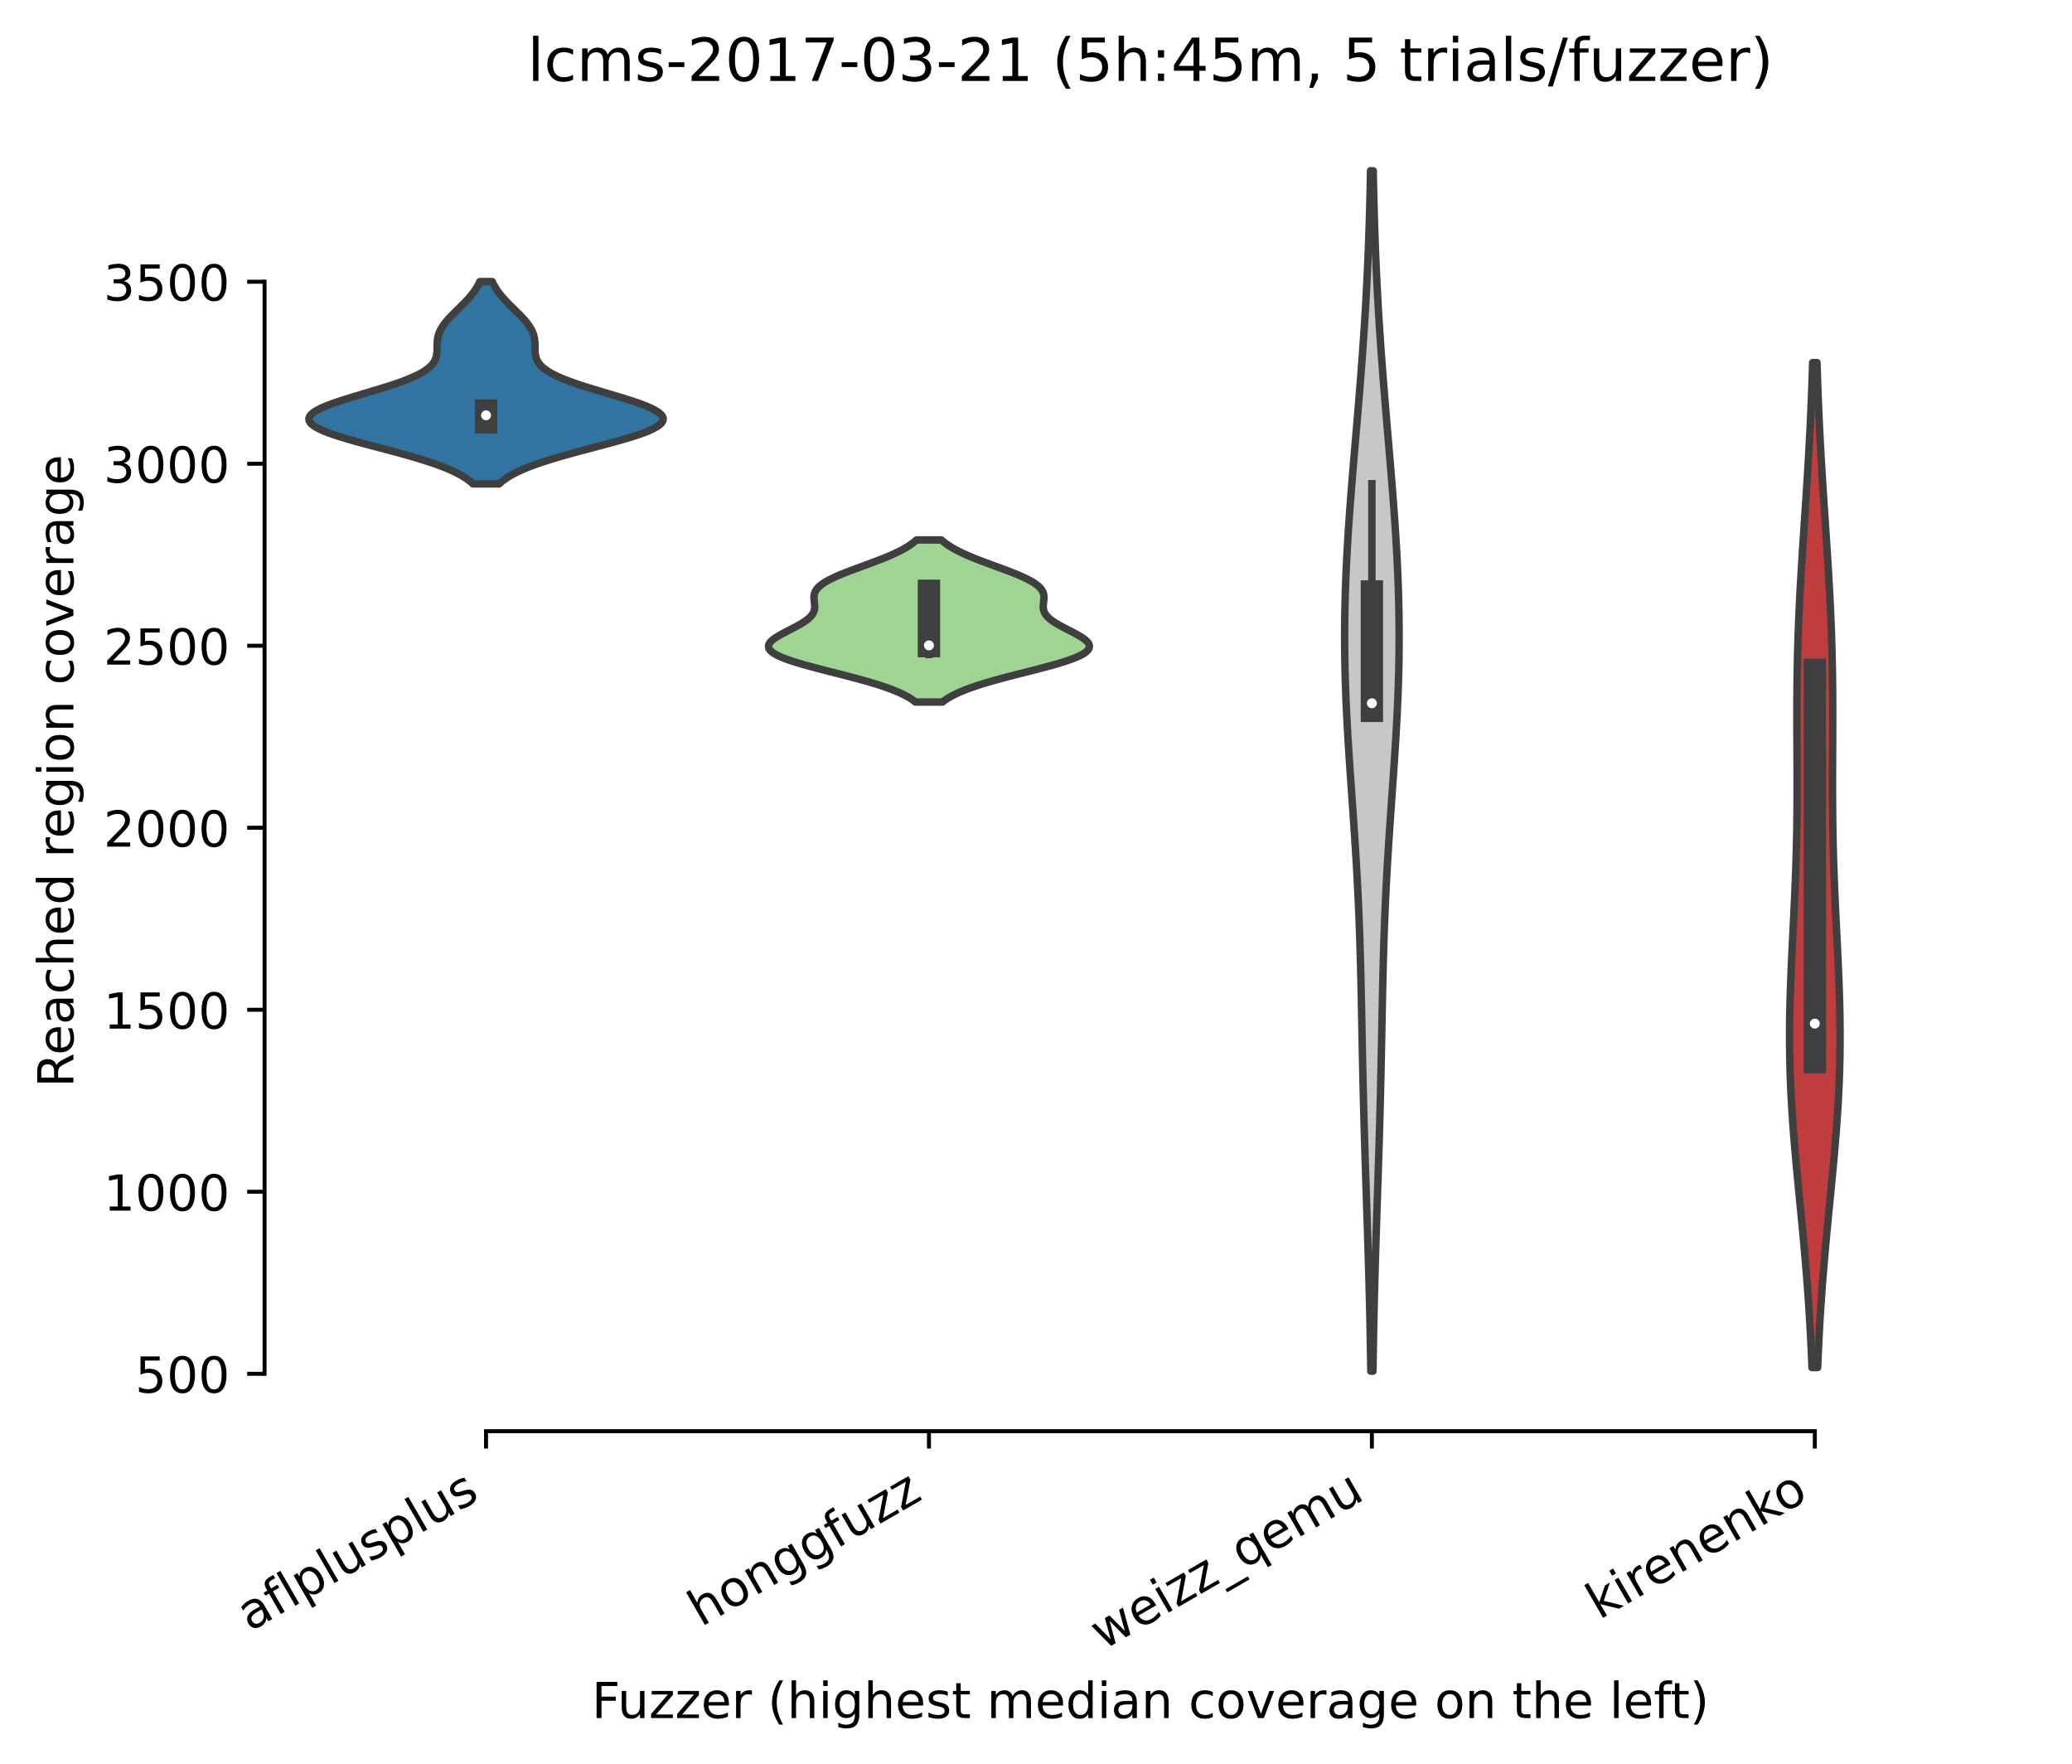 <?xml version="1.0" encoding="utf-8" standalone="no"?>
<!DOCTYPE svg PUBLIC "-//W3C//DTD SVG 1.1//EN"
  "http://www.w3.org/Graphics/SVG/1.1/DTD/svg11.dtd">
<!-- Created with matplotlib (https://matplotlib.org/) -->
<svg height="355.524pt" version="1.1" viewBox="0 0 417.648 355.524" width="417.648pt" xmlns="http://www.w3.org/2000/svg" xmlns:xlink="http://www.w3.org/1999/xlink">
 <defs>
  <style type="text/css">*{stroke-linecap:butt;stroke-linejoin:round;}</style>
 </defs>
 <g id="figure_1">
  <g id="patch_1">
   <path d="M 0 355.524 
L 417.648 355.524 
L 417.648 0 
L 0 0 
z
" style="fill:#ffffff;"/>
  </g>
  <g id="axes_1">
   <g id="patch_2">
    <path d="M 53.328 288.43 
L 410.448 288.43 
L 410.448 22.318 
L 53.328 22.318 
z
" style="fill:#ffffff;"/>
   </g>
   <g id="PolyCollection_1">
    <defs>
     <path d="M 100.595 -257.999 
L 95.341 -257.999 
L 94.878 -258.411 
L 94.351 -258.823 
L 93.757 -259.235 
L 93.092 -259.647 
L 92.35 -260.059 
L 91.53 -260.471 
L 90.629 -260.883 
L 89.645 -261.294 
L 88.578 -261.706 
L 87.43 -262.118 
L 86.203 -262.53 
L 84.902 -262.942 
L 83.533 -263.354 
L 82.103 -263.766 
L 80.622 -264.178 
L 79.102 -264.59 
L 77.555 -265.002 
L 75.996 -265.413 
L 74.44 -265.825 
L 72.906 -266.237 
L 71.409 -266.649 
L 69.97 -267.061 
L 68.605 -267.473 
L 67.333 -267.885 
L 66.171 -268.297 
L 65.136 -268.709 
L 64.242 -269.121 
L 63.502 -269.532 
L 62.926 -269.944 
L 62.523 -270.356 
L 62.299 -270.768 
L 62.256 -271.18 
L 62.394 -271.592 
L 62.709 -272.004 
L 63.195 -272.416 
L 63.843 -272.828 
L 64.642 -273.24 
L 65.578 -273.651 
L 66.635 -274.063 
L 67.795 -274.475 
L 69.039 -274.887 
L 70.349 -275.299 
L 71.705 -275.711 
L 73.085 -276.123 
L 74.472 -276.535 
L 75.847 -276.947 
L 77.192 -277.358 
L 78.491 -277.77 
L 79.731 -278.182 
L 80.9 -278.594 
L 81.988 -279.006 
L 82.986 -279.418 
L 83.89 -279.83 
L 84.697 -280.242 
L 85.405 -280.654 
L 86.015 -281.066 
L 86.531 -281.477 
L 86.957 -281.889 
L 87.3 -282.301 
L 87.566 -282.713 
L 87.766 -283.125 
L 87.907 -283.537 
L 88.001 -283.949 
L 88.056 -284.361 
L 88.085 -284.773 
L 88.095 -285.185 
L 88.098 -285.596 
L 88.102 -286.008 
L 88.114 -286.42 
L 88.144 -286.832 
L 88.195 -287.244 
L 88.275 -287.656 
L 88.385 -288.068 
L 88.53 -288.48 
L 88.71 -288.892 
L 88.927 -289.304 
L 89.178 -289.715 
L 89.463 -290.127 
L 89.779 -290.539 
L 90.123 -290.951 
L 90.491 -291.363 
L 90.879 -291.775 
L 91.283 -292.187 
L 91.696 -292.599 
L 92.116 -293.011 
L 92.538 -293.422 
L 92.956 -293.834 
L 93.367 -294.246 
L 93.768 -294.658 
L 94.155 -295.07 
L 94.525 -295.482 
L 94.877 -295.894 
L 95.208 -296.306 
L 95.517 -296.718 
L 95.803 -297.13 
L 96.067 -297.541 
L 96.308 -297.953 
L 96.526 -298.365 
L 96.723 -298.777 
L 99.214 -298.777 
L 99.214 -298.777 
L 99.41 -298.365 
L 99.628 -297.953 
L 99.869 -297.541 
L 100.133 -297.13 
L 100.42 -296.718 
L 100.729 -296.306 
L 101.06 -295.894 
L 101.411 -295.482 
L 101.781 -295.07 
L 102.168 -294.658 
L 102.569 -294.246 
L 102.98 -293.834 
L 103.399 -293.422 
L 103.82 -293.011 
L 104.24 -292.599 
L 104.654 -292.187 
L 105.057 -291.775 
L 105.445 -291.363 
L 105.813 -290.951 
L 106.157 -290.539 
L 106.473 -290.127 
L 106.758 -289.715 
L 107.01 -289.304 
L 107.226 -288.892 
L 107.406 -288.48 
L 107.551 -288.068 
L 107.662 -287.656 
L 107.741 -287.244 
L 107.793 -286.832 
L 107.822 -286.42 
L 107.835 -286.008 
L 107.838 -285.596 
L 107.841 -285.185 
L 107.852 -284.773 
L 107.88 -284.361 
L 107.935 -283.949 
L 108.029 -283.537 
L 108.17 -283.125 
L 108.37 -282.713 
L 108.637 -282.301 
L 108.979 -281.889 
L 109.405 -281.477 
L 109.921 -281.066 
L 110.532 -280.654 
L 111.24 -280.242 
L 112.046 -279.83 
L 112.95 -279.418 
L 113.949 -279.006 
L 115.036 -278.594 
L 116.205 -278.182 
L 117.445 -277.77 
L 118.745 -277.358 
L 120.089 -276.947 
L 121.464 -276.535 
L 122.851 -276.123 
L 124.232 -275.711 
L 125.587 -275.299 
L 126.897 -274.887 
L 128.142 -274.475 
L 129.302 -274.063 
L 130.358 -273.651 
L 131.294 -273.24 
L 132.093 -272.828 
L 132.741 -272.416 
L 133.228 -272.004 
L 133.543 -271.592 
L 133.68 -271.18 
L 133.637 -270.768 
L 133.413 -270.356 
L 133.01 -269.944 
L 132.435 -269.532 
L 131.694 -269.121 
L 130.8 -268.709 
L 129.765 -268.297 
L 128.603 -267.885 
L 127.331 -267.473 
L 125.967 -267.061 
L 124.527 -266.649 
L 123.031 -266.237 
L 121.496 -265.825 
L 119.941 -265.413 
L 118.382 -265.002 
L 116.835 -264.59 
L 115.314 -264.178 
L 113.834 -263.766 
L 112.404 -263.354 
L 111.034 -262.942 
L 109.733 -262.53 
L 108.506 -262.118 
L 107.358 -261.706 
L 106.292 -261.294 
L 105.308 -260.883 
L 104.406 -260.471 
L 103.586 -260.059 
L 102.845 -259.647 
L 102.179 -259.235 
L 101.585 -258.823 
L 101.059 -258.411 
L 100.595 -257.999 
z
" id="m602b513289" style="stroke:#3f3f3f;stroke-width:1.5;"/>
    </defs>
    <g clip-path="url(#p2b4f52ed73)">
     <use style="fill:#3274a1;stroke:#3f3f3f;stroke-width:1.5;" x="0" xlink:href="#m602b513289" y="355.524"/>
    </g>
   </g>
   <g id="PolyCollection_2">
    <defs>
     <path d="M 189.968 -214.039 
L 184.528 -214.039 
L 184.096 -214.369 
L 183.612 -214.699 
L 183.074 -215.029 
L 182.477 -215.359 
L 181.819 -215.689 
L 181.1 -216.019 
L 180.316 -216.349 
L 179.469 -216.679 
L 178.557 -217.009 
L 177.583 -217.339 
L 176.549 -217.669 
L 175.458 -217.999 
L 174.315 -218.329 
L 173.125 -218.659 
L 171.896 -218.989 
L 170.635 -219.319 
L 169.353 -219.649 
L 168.058 -219.979 
L 166.762 -220.309 
L 165.477 -220.639 
L 164.215 -220.969 
L 162.988 -221.299 
L 161.809 -221.629 
L 160.691 -221.959 
L 159.645 -222.289 
L 158.682 -222.619 
L 157.813 -222.949 
L 157.047 -223.279 
L 156.391 -223.609 
L 155.85 -223.939 
L 155.429 -224.269 
L 155.13 -224.599 
L 154.953 -224.929 
L 154.895 -225.259 
L 154.953 -225.589 
L 155.12 -225.919 
L 155.388 -226.249 
L 155.747 -226.579 
L 156.187 -226.909 
L 156.695 -227.239 
L 157.257 -227.569 
L 157.86 -227.899 
L 158.49 -228.229 
L 159.133 -228.559 
L 159.775 -228.889 
L 160.403 -229.219 
L 161.006 -229.549 
L 161.572 -229.879 
L 162.094 -230.209 
L 162.563 -230.539 
L 162.975 -230.869 
L 163.326 -231.199 
L 163.615 -231.529 
L 163.843 -231.859 
L 164.012 -232.189 
L 164.127 -232.519 
L 164.194 -232.849 
L 164.22 -233.179 
L 164.214 -233.509 
L 164.187 -233.839 
L 164.147 -234.169 
L 164.107 -234.499 
L 164.076 -234.829 
L 164.066 -235.159 
L 164.086 -235.489 
L 164.145 -235.819 
L 164.252 -236.149 
L 164.413 -236.479 
L 164.635 -236.809 
L 164.922 -237.139 
L 165.275 -237.469 
L 165.698 -237.799 
L 166.188 -238.129 
L 166.745 -238.459 
L 167.366 -238.789 
L 168.045 -239.119 
L 168.777 -239.449 
L 169.556 -239.779 
L 170.376 -240.109 
L 171.227 -240.439 
L 172.102 -240.769 
L 172.993 -241.099 
L 173.892 -241.429 
L 174.791 -241.759 
L 175.682 -242.089 
L 176.558 -242.419 
L 177.414 -242.749 
L 178.243 -243.079 
L 179.04 -243.409 
L 179.801 -243.739 
L 180.523 -244.069 
L 181.203 -244.399 
L 181.84 -244.729 
L 182.433 -245.059 
L 182.98 -245.389 
L 183.483 -245.719 
L 183.942 -246.049 
L 184.359 -246.379 
L 184.735 -246.709 
L 189.761 -246.709 
L 189.761 -246.709 
L 190.137 -246.379 
L 190.554 -246.049 
L 191.013 -245.719 
L 191.516 -245.389 
L 192.064 -245.059 
L 192.656 -244.729 
L 193.293 -244.399 
L 193.973 -244.069 
L 194.695 -243.739 
L 195.456 -243.409 
L 196.254 -243.079 
L 197.082 -242.749 
L 197.938 -242.419 
L 198.814 -242.089 
L 199.706 -241.759 
L 200.604 -241.429 
L 201.503 -241.099 
L 202.394 -240.769 
L 203.27 -240.439 
L 204.121 -240.109 
L 204.94 -239.779 
L 205.719 -239.449 
L 206.451 -239.119 
L 207.131 -238.789 
L 207.751 -238.459 
L 208.308 -238.129 
L 208.798 -237.799 
L 209.221 -237.469 
L 209.575 -237.139 
L 209.861 -236.809 
L 210.083 -236.479 
L 210.245 -236.149 
L 210.351 -235.819 
L 210.411 -235.489 
L 210.43 -235.159 
L 210.42 -234.829 
L 210.389 -234.499 
L 210.349 -234.169 
L 210.31 -233.839 
L 210.282 -233.509 
L 210.276 -233.179 
L 210.303 -232.849 
L 210.369 -232.519 
L 210.484 -232.189 
L 210.653 -231.859 
L 210.881 -231.529 
L 211.17 -231.199 
L 211.521 -230.869 
L 211.933 -230.539 
L 212.402 -230.209 
L 212.924 -229.879 
L 213.491 -229.549 
L 214.093 -229.219 
L 214.721 -228.889 
L 215.363 -228.559 
L 216.006 -228.229 
L 216.636 -227.899 
L 217.239 -227.569 
L 217.802 -227.239 
L 218.309 -226.909 
L 218.749 -226.579 
L 219.109 -226.249 
L 219.377 -225.919 
L 219.543 -225.589 
L 219.601 -225.259 
L 219.543 -224.929 
L 219.366 -224.599 
L 219.067 -224.269 
L 218.646 -223.939 
L 218.106 -223.609 
L 217.449 -223.279 
L 216.683 -222.949 
L 215.814 -222.619 
L 214.851 -222.289 
L 213.805 -221.959 
L 212.687 -221.629 
L 211.508 -221.299 
L 210.281 -220.969 
L 209.019 -220.639 
L 207.734 -220.309 
L 206.438 -219.979 
L 205.144 -219.649 
L 203.861 -219.319 
L 202.601 -218.989 
L 201.371 -218.659 
L 200.182 -218.329 
L 199.038 -217.999 
L 197.947 -217.669 
L 196.913 -217.339 
L 195.939 -217.009 
L 195.028 -216.679 
L 194.18 -216.349 
L 193.397 -216.019 
L 192.677 -215.689 
L 192.02 -215.359 
L 191.423 -215.029 
L 190.884 -214.699 
L 190.4 -214.369 
L 189.968 -214.039 
z
" id="m3758a6bbbd" style="stroke:#3f3f3f;stroke-width:1.5;"/>
    </defs>
    <g clip-path="url(#p2b4f52ed73)">
     <use style="fill:#9fd495;stroke:#3f3f3f;stroke-width:1.5;" x="0" xlink:href="#m3758a6bbbd" y="355.524"/>
    </g>
   </g>
   <g id="PolyCollection_3">
    <defs>
     <path d="M 276.746 -79.189 
L 276.31 -79.189 
L 276.274 -81.633 
L 276.234 -84.077 
L 276.19 -86.52 
L 276.141 -88.964 
L 276.088 -91.408 
L 276.03 -93.851 
L 275.968 -96.295 
L 275.902 -98.739 
L 275.833 -101.182 
L 275.76 -103.626 
L 275.684 -106.069 
L 275.606 -108.513 
L 275.527 -110.957 
L 275.446 -113.4 
L 275.366 -115.844 
L 275.286 -118.288 
L 275.207 -120.731 
L 275.129 -123.175 
L 275.055 -125.619 
L 274.983 -128.062 
L 274.915 -130.506 
L 274.851 -132.949 
L 274.79 -135.393 
L 274.733 -137.837 
L 274.679 -140.28 
L 274.628 -142.724 
L 274.579 -145.168 
L 274.532 -147.611 
L 274.485 -150.055 
L 274.437 -152.499 
L 274.387 -154.942 
L 274.333 -157.386 
L 274.275 -159.829 
L 274.211 -162.273 
L 274.139 -164.717 
L 274.06 -167.16 
L 273.971 -169.604 
L 273.872 -172.048 
L 273.762 -174.491 
L 273.643 -176.935 
L 273.513 -179.379 
L 273.373 -181.822 
L 273.224 -184.266 
L 273.067 -186.709 
L 272.903 -189.153 
L 272.735 -191.597 
L 272.563 -194.04 
L 272.391 -196.484 
L 272.22 -198.928 
L 272.052 -201.371 
L 271.89 -203.815 
L 271.737 -206.259 
L 271.594 -208.702 
L 271.463 -211.146 
L 271.347 -213.589 
L 271.248 -216.033 
L 271.166 -218.477 
L 271.103 -220.92 
L 271.06 -223.364 
L 271.037 -225.808 
L 271.036 -228.251 
L 271.055 -230.695 
L 271.096 -233.139 
L 271.157 -235.582 
L 271.237 -238.026 
L 271.337 -240.469 
L 271.454 -242.913 
L 271.587 -245.357 
L 271.735 -247.8 
L 271.897 -250.244 
L 272.071 -252.688 
L 272.254 -255.131 
L 272.446 -257.575 
L 272.645 -260.019 
L 272.849 -262.462 
L 273.055 -264.906 
L 273.264 -267.349 
L 273.472 -269.793 
L 273.679 -272.237 
L 273.883 -274.68 
L 274.082 -277.124 
L 274.276 -279.568 
L 274.464 -282.011 
L 274.645 -284.455 
L 274.817 -286.899 
L 274.98 -289.342 
L 275.135 -291.786 
L 275.28 -294.229 
L 275.415 -296.673 
L 275.54 -299.117 
L 275.655 -301.56 
L 275.761 -304.004 
L 275.857 -306.448 
L 275.944 -308.891 
L 276.022 -311.335 
L 276.092 -313.779 
L 276.154 -316.222 
L 276.209 -318.666 
L 276.258 -321.109 
L 276.798 -321.109 
L 276.798 -321.109 
L 276.847 -318.666 
L 276.902 -316.222 
L 276.964 -313.779 
L 277.034 -311.335 
L 277.113 -308.891 
L 277.2 -306.448 
L 277.296 -304.004 
L 277.401 -301.56 
L 277.517 -299.117 
L 277.642 -296.673 
L 277.777 -294.229 
L 277.921 -291.786 
L 278.076 -289.342 
L 278.239 -286.899 
L 278.412 -284.455 
L 278.592 -282.011 
L 278.78 -279.568 
L 278.974 -277.124 
L 279.174 -274.68 
L 279.377 -272.237 
L 279.584 -269.793 
L 279.792 -267.349 
L 280.001 -264.906 
L 280.208 -262.462 
L 280.411 -260.019 
L 280.61 -257.575 
L 280.802 -255.131 
L 280.985 -252.688 
L 281.159 -250.244 
L 281.321 -247.8 
L 281.469 -245.357 
L 281.603 -242.913 
L 281.72 -240.469 
L 281.819 -238.026 
L 281.9 -235.582 
L 281.96 -233.139 
L 282.001 -230.695 
L 282.021 -228.251 
L 282.019 -225.808 
L 281.997 -223.364 
L 281.954 -220.92 
L 281.891 -218.477 
L 281.809 -216.033 
L 281.709 -213.589 
L 281.593 -211.146 
L 281.463 -208.702 
L 281.32 -206.259 
L 281.166 -203.815 
L 281.004 -201.371 
L 280.837 -198.928 
L 280.666 -196.484 
L 280.493 -194.04 
L 280.322 -191.597 
L 280.153 -189.153 
L 279.99 -186.709 
L 279.833 -184.266 
L 279.684 -181.822 
L 279.544 -179.379 
L 279.414 -176.935 
L 279.294 -174.491 
L 279.185 -172.048 
L 279.086 -169.604 
L 278.997 -167.16 
L 278.917 -164.717 
L 278.845 -162.273 
L 278.781 -159.829 
L 278.723 -157.386 
L 278.669 -154.942 
L 278.619 -152.499 
L 278.571 -150.055 
L 278.524 -147.611 
L 278.477 -145.168 
L 278.428 -142.724 
L 278.377 -140.28 
L 278.324 -137.837 
L 278.266 -135.393 
L 278.206 -132.949 
L 278.141 -130.506 
L 278.073 -128.062 
L 278.001 -125.619 
L 277.927 -123.175 
L 277.85 -120.731 
L 277.771 -118.288 
L 277.691 -115.844 
L 277.61 -113.4 
L 277.529 -110.957 
L 277.45 -108.513 
L 277.372 -106.069 
L 277.296 -103.626 
L 277.223 -101.182 
L 277.154 -98.739 
L 277.088 -96.295 
L 277.026 -93.851 
L 276.969 -91.408 
L 276.915 -88.964 
L 276.867 -86.52 
L 276.822 -84.077 
L 276.782 -81.633 
L 276.746 -79.189 
z
" id="m02f57d8990" style="stroke:#3f3f3f;stroke-width:1.5;"/>
    </defs>
    <g clip-path="url(#p2b4f52ed73)">
     <use style="fill:#c7c7c7;stroke:#3f3f3f;stroke-width:1.5;" x="0" xlink:href="#m02f57d8990" y="355.524"/>
    </g>
   </g>
   <g id="PolyCollection_4">
    <defs>
     <path d="M 366.381 -79.917 
L 365.236 -79.917 
L 365.153 -81.963 
L 365.061 -84.009 
L 364.96 -86.055 
L 364.849 -88.1 
L 364.729 -90.146 
L 364.599 -92.192 
L 364.46 -94.238 
L 364.311 -96.284 
L 364.152 -98.33 
L 363.986 -100.375 
L 363.811 -102.421 
L 363.629 -104.467 
L 363.44 -106.513 
L 363.247 -108.559 
L 363.05 -110.605 
L 362.85 -112.65 
L 362.65 -114.696 
L 362.451 -116.742 
L 362.254 -118.788 
L 362.063 -120.834 
L 361.878 -122.88 
L 361.701 -124.925 
L 361.534 -126.971 
L 361.379 -129.017 
L 361.238 -131.063 
L 361.112 -133.109 
L 361.002 -135.155 
L 360.909 -137.2 
L 360.833 -139.246 
L 360.776 -141.292 
L 360.738 -143.338 
L 360.718 -145.384 
L 360.716 -147.43 
L 360.732 -149.475 
L 360.763 -151.521 
L 360.81 -153.567 
L 360.87 -155.613 
L 360.943 -157.659 
L 361.025 -159.705 
L 361.115 -161.75 
L 361.211 -163.796 
L 361.311 -165.842 
L 361.413 -167.888 
L 361.515 -169.934 
L 361.614 -171.98 
L 361.71 -174.025 
L 361.8 -176.071 
L 361.884 -178.117 
L 361.959 -180.163 
L 362.026 -182.209 
L 362.083 -184.255 
L 362.131 -186.3 
L 362.169 -188.346 
L 362.198 -190.392 
L 362.218 -192.438 
L 362.23 -194.484 
L 362.235 -196.53 
L 362.235 -198.575 
L 362.23 -200.621 
L 362.222 -202.667 
L 362.213 -204.713 
L 362.205 -206.759 
L 362.198 -208.805 
L 362.195 -210.85 
L 362.196 -212.896 
L 362.204 -214.942 
L 362.219 -216.988 
L 362.243 -219.034 
L 362.276 -221.08 
L 362.318 -223.125 
L 362.371 -225.171 
L 362.433 -227.217 
L 362.507 -229.263 
L 362.59 -231.309 
L 362.683 -233.355 
L 362.784 -235.4 
L 362.894 -237.446 
L 363.011 -239.492 
L 363.134 -241.538 
L 363.263 -243.584 
L 363.395 -245.63 
L 363.53 -247.675 
L 363.667 -249.721 
L 363.804 -251.767 
L 363.94 -253.813 
L 364.075 -255.859 
L 364.207 -257.904 
L 364.335 -259.95 
L 364.459 -261.996 
L 364.578 -264.042 
L 364.691 -266.088 
L 364.799 -268.134 
L 364.9 -270.179 
L 364.994 -272.225 
L 365.082 -274.271 
L 365.164 -276.317 
L 365.238 -278.363 
L 365.307 -280.409 
L 365.369 -282.454 
L 366.248 -282.454 
L 366.248 -282.454 
L 366.31 -280.409 
L 366.378 -278.363 
L 366.453 -276.317 
L 366.534 -274.271 
L 366.622 -272.225 
L 366.717 -270.179 
L 366.818 -268.134 
L 366.925 -266.088 
L 367.038 -264.042 
L 367.157 -261.996 
L 367.281 -259.95 
L 367.41 -257.904 
L 367.542 -255.859 
L 367.676 -253.813 
L 367.813 -251.767 
L 367.95 -249.721 
L 368.086 -247.675 
L 368.221 -245.63 
L 368.354 -243.584 
L 368.482 -241.538 
L 368.605 -239.492 
L 368.722 -237.446 
L 368.832 -235.4 
L 368.934 -233.355 
L 369.026 -231.309 
L 369.11 -229.263 
L 369.183 -227.217 
L 369.246 -225.171 
L 369.298 -223.125 
L 369.341 -221.08 
L 369.373 -219.034 
L 369.397 -216.988 
L 369.412 -214.942 
L 369.42 -212.896 
L 369.421 -210.85 
L 369.418 -208.805 
L 369.412 -206.759 
L 369.403 -204.713 
L 369.394 -202.667 
L 369.386 -200.621 
L 369.382 -198.575 
L 369.381 -196.53 
L 369.386 -194.484 
L 369.399 -192.438 
L 369.419 -190.392 
L 369.447 -188.346 
L 369.486 -186.3 
L 369.533 -184.255 
L 369.59 -182.209 
L 369.657 -180.163 
L 369.733 -178.117 
L 369.816 -176.071 
L 369.906 -174.025 
L 370.002 -171.98 
L 370.101 -169.934 
L 370.203 -167.888 
L 370.305 -165.842 
L 370.405 -163.796 
L 370.501 -161.75 
L 370.591 -159.705 
L 370.674 -157.659 
L 370.746 -155.613 
L 370.806 -153.567 
L 370.853 -151.521 
L 370.885 -149.475 
L 370.9 -147.43 
L 370.898 -145.384 
L 370.878 -143.338 
L 370.84 -141.292 
L 370.783 -139.246 
L 370.708 -137.2 
L 370.615 -135.155 
L 370.504 -133.109 
L 370.378 -131.063 
L 370.237 -129.017 
L 370.082 -126.971 
L 369.915 -124.925 
L 369.739 -122.88 
L 369.554 -120.834 
L 369.362 -118.788 
L 369.166 -116.742 
L 368.966 -114.696 
L 368.766 -112.65 
L 368.567 -110.605 
L 368.37 -108.559 
L 368.176 -106.513 
L 367.988 -104.467 
L 367.806 -102.421 
L 367.631 -100.375 
L 367.464 -98.33 
L 367.306 -96.284 
L 367.157 -94.238 
L 367.017 -92.192 
L 366.887 -90.146 
L 366.767 -88.1 
L 366.657 -86.055 
L 366.556 -84.009 
L 366.464 -81.963 
L 366.381 -79.917 
z
" id="mb5078f6e09" style="stroke:#3f3f3f;stroke-width:1.5;"/>
    </defs>
    <g clip-path="url(#p2b4f52ed73)">
     <use style="fill:#c03d3e;stroke:#3f3f3f;stroke-width:1.5;" x="0" xlink:href="#mb5078f6e09" y="355.524"/>
    </g>
   </g>
   <g id="matplotlib.axis_1">
    <g id="xtick_1">
     <g id="line2d_1">
      <defs>
       <path d="M 0 0 
L 0 3.5 
" id="m8d166bc771" style="stroke:#000000;stroke-width:0.8;"/>
      </defs>
      <g>
       <use style="stroke:#000000;stroke-width:0.8;" x="97.968" xlink:href="#m8d166bc771" y="288.43"/>
      </g>
     </g>
     <g id="text_1">
      <!-- aflplusplus -->
      <g transform="translate(50.359 328.897)rotate(-30)scale(0.1 -0.1)">
       <defs>
        <path d="M 34.281 27.484 
Q 23.391 27.484 19.188 25 
Q 14.984 22.516 14.984 16.5 
Q 14.984 11.719 18.141 8.906 
Q 21.297 6.109 26.703 6.109 
Q 34.188 6.109 38.703 11.406 
Q 43.219 16.703 43.219 25.484 
L 43.219 27.484 
z
M 52.203 31.203 
L 52.203 0 
L 43.219 0 
L 43.219 8.297 
Q 40.141 3.328 35.547 0.953 
Q 30.953 -1.422 24.312 -1.422 
Q 15.922 -1.422 10.953 3.297 
Q 6 8.016 6 15.922 
Q 6 25.141 12.172 29.828 
Q 18.359 34.516 30.609 34.516 
L 43.219 34.516 
L 43.219 35.406 
Q 43.219 41.609 39.141 45 
Q 35.062 48.391 27.688 48.391 
Q 23 48.391 18.547 47.266 
Q 14.109 46.141 10.016 43.891 
L 10.016 52.203 
Q 14.938 54.109 19.578 55.047 
Q 24.219 56 28.609 56 
Q 40.484 56 46.344 49.844 
Q 52.203 43.703 52.203 31.203 
z
" id="DejaVuSans-97"/>
        <path d="M 37.109 75.984 
L 37.109 68.5 
L 28.516 68.5 
Q 23.688 68.5 21.797 66.547 
Q 19.922 64.594 19.922 59.516 
L 19.922 54.688 
L 34.719 54.688 
L 34.719 47.703 
L 19.922 47.703 
L 19.922 0 
L 10.891 0 
L 10.891 47.703 
L 2.297 47.703 
L 2.297 54.688 
L 10.891 54.688 
L 10.891 58.5 
Q 10.891 67.625 15.141 71.797 
Q 19.391 75.984 28.609 75.984 
z
" id="DejaVuSans-102"/>
        <path d="M 9.422 75.984 
L 18.406 75.984 
L 18.406 0 
L 9.422 0 
z
" id="DejaVuSans-108"/>
        <path d="M 18.109 8.203 
L 18.109 -20.797 
L 9.078 -20.797 
L 9.078 54.688 
L 18.109 54.688 
L 18.109 46.391 
Q 20.953 51.266 25.266 53.625 
Q 29.594 56 35.594 56 
Q 45.562 56 51.781 48.094 
Q 58.016 40.188 58.016 27.297 
Q 58.016 14.406 51.781 6.484 
Q 45.562 -1.422 35.594 -1.422 
Q 29.594 -1.422 25.266 0.953 
Q 20.953 3.328 18.109 8.203 
z
M 48.688 27.297 
Q 48.688 37.203 44.609 42.844 
Q 40.531 48.484 33.406 48.484 
Q 26.266 48.484 22.188 42.844 
Q 18.109 37.203 18.109 27.297 
Q 18.109 17.391 22.188 11.75 
Q 26.266 6.109 33.406 6.109 
Q 40.531 6.109 44.609 11.75 
Q 48.688 17.391 48.688 27.297 
z
" id="DejaVuSans-112"/>
        <path d="M 8.5 21.578 
L 8.5 54.688 
L 17.484 54.688 
L 17.484 21.922 
Q 17.484 14.156 20.5 10.266 
Q 23.531 6.391 29.594 6.391 
Q 36.859 6.391 41.078 11.031 
Q 45.312 15.672 45.312 23.688 
L 45.312 54.688 
L 54.297 54.688 
L 54.297 0 
L 45.312 0 
L 45.312 8.406 
Q 42.047 3.422 37.719 1 
Q 33.406 -1.422 27.688 -1.422 
Q 18.266 -1.422 13.375 4.438 
Q 8.5 10.297 8.5 21.578 
z
M 31.109 56 
z
" id="DejaVuSans-117"/>
        <path d="M 44.281 53.078 
L 44.281 44.578 
Q 40.484 46.531 36.375 47.5 
Q 32.281 48.484 27.875 48.484 
Q 21.188 48.484 17.844 46.438 
Q 14.5 44.391 14.5 40.281 
Q 14.5 37.156 16.891 35.375 
Q 19.281 33.594 26.516 31.984 
L 29.594 31.297 
Q 39.156 29.25 43.188 25.516 
Q 47.219 21.781 47.219 15.094 
Q 47.219 7.469 41.188 3.016 
Q 35.156 -1.422 24.609 -1.422 
Q 20.219 -1.422 15.453 -0.562 
Q 10.688 0.297 5.422 2 
L 5.422 11.281 
Q 10.406 8.688 15.234 7.391 
Q 20.062 6.109 24.812 6.109 
Q 31.156 6.109 34.562 8.281 
Q 37.984 10.453 37.984 14.406 
Q 37.984 18.062 35.516 20.016 
Q 33.062 21.969 24.703 23.781 
L 21.578 24.516 
Q 13.234 26.266 9.516 29.906 
Q 5.812 33.547 5.812 39.891 
Q 5.812 47.609 11.281 51.797 
Q 16.75 56 26.812 56 
Q 31.781 56 36.172 55.266 
Q 40.578 54.547 44.281 53.078 
z
" id="DejaVuSans-115"/>
       </defs>
       <use xlink:href="#DejaVuSans-97"/>
       <use x="61.279" xlink:href="#DejaVuSans-102"/>
       <use x="96.484" xlink:href="#DejaVuSans-108"/>
       <use x="124.268" xlink:href="#DejaVuSans-112"/>
       <use x="187.744" xlink:href="#DejaVuSans-108"/>
       <use x="215.527" xlink:href="#DejaVuSans-117"/>
       <use x="278.906" xlink:href="#DejaVuSans-115"/>
       <use x="331.006" xlink:href="#DejaVuSans-112"/>
       <use x="394.482" xlink:href="#DejaVuSans-108"/>
       <use x="422.266" xlink:href="#DejaVuSans-117"/>
       <use x="485.645" xlink:href="#DejaVuSans-115"/>
      </g>
     </g>
    </g>
    <g id="xtick_2">
     <g id="line2d_2">
      <g>
       <use style="stroke:#000000;stroke-width:0.8;" x="187.248" xlink:href="#m8d166bc771" y="288.43"/>
      </g>
     </g>
     <g id="text_2">
      <!-- honggfuzz -->
      <g transform="translate(141.309 327.933)rotate(-30)scale(0.1 -0.1)">
       <defs>
        <path d="M 54.891 33.016 
L 54.891 0 
L 45.906 0 
L 45.906 32.719 
Q 45.906 40.484 42.875 44.328 
Q 39.844 48.188 33.797 48.188 
Q 26.516 48.188 22.312 43.547 
Q 18.109 38.922 18.109 30.906 
L 18.109 0 
L 9.078 0 
L 9.078 75.984 
L 18.109 75.984 
L 18.109 46.188 
Q 21.344 51.125 25.703 53.562 
Q 30.078 56 35.797 56 
Q 45.219 56 50.047 50.172 
Q 54.891 44.344 54.891 33.016 
z
" id="DejaVuSans-104"/>
        <path d="M 30.609 48.391 
Q 23.391 48.391 19.188 42.75 
Q 14.984 37.109 14.984 27.297 
Q 14.984 17.484 19.156 11.844 
Q 23.344 6.203 30.609 6.203 
Q 37.797 6.203 41.984 11.859 
Q 46.188 17.531 46.188 27.297 
Q 46.188 37.016 41.984 42.703 
Q 37.797 48.391 30.609 48.391 
z
M 30.609 56 
Q 42.328 56 49.016 48.375 
Q 55.719 40.766 55.719 27.297 
Q 55.719 13.875 49.016 6.219 
Q 42.328 -1.422 30.609 -1.422 
Q 18.844 -1.422 12.172 6.219 
Q 5.516 13.875 5.516 27.297 
Q 5.516 40.766 12.172 48.375 
Q 18.844 56 30.609 56 
z
" id="DejaVuSans-111"/>
        <path d="M 54.891 33.016 
L 54.891 0 
L 45.906 0 
L 45.906 32.719 
Q 45.906 40.484 42.875 44.328 
Q 39.844 48.188 33.797 48.188 
Q 26.516 48.188 22.312 43.547 
Q 18.109 38.922 18.109 30.906 
L 18.109 0 
L 9.078 0 
L 9.078 54.688 
L 18.109 54.688 
L 18.109 46.188 
Q 21.344 51.125 25.703 53.562 
Q 30.078 56 35.797 56 
Q 45.219 56 50.047 50.172 
Q 54.891 44.344 54.891 33.016 
z
" id="DejaVuSans-110"/>
        <path d="M 45.406 27.984 
Q 45.406 37.75 41.375 43.109 
Q 37.359 48.484 30.078 48.484 
Q 22.859 48.484 18.828 43.109 
Q 14.797 37.75 14.797 27.984 
Q 14.797 18.266 18.828 12.891 
Q 22.859 7.516 30.078 7.516 
Q 37.359 7.516 41.375 12.891 
Q 45.406 18.266 45.406 27.984 
z
M 54.391 6.781 
Q 54.391 -7.172 48.188 -13.984 
Q 42 -20.797 29.203 -20.797 
Q 24.469 -20.797 20.266 -20.094 
Q 16.062 -19.391 12.109 -17.922 
L 12.109 -9.188 
Q 16.062 -11.328 19.922 -12.344 
Q 23.781 -13.375 27.781 -13.375 
Q 36.625 -13.375 41.016 -8.766 
Q 45.406 -4.156 45.406 5.172 
L 45.406 9.625 
Q 42.625 4.781 38.281 2.391 
Q 33.938 0 27.875 0 
Q 17.828 0 11.672 7.656 
Q 5.516 15.328 5.516 27.984 
Q 5.516 40.672 11.672 48.328 
Q 17.828 56 27.875 56 
Q 33.938 56 38.281 53.609 
Q 42.625 51.219 45.406 46.391 
L 45.406 54.688 
L 54.391 54.688 
z
" id="DejaVuSans-103"/>
        <path d="M 5.516 54.688 
L 48.188 54.688 
L 48.188 46.484 
L 14.406 7.172 
L 48.188 7.172 
L 48.188 0 
L 4.297 0 
L 4.297 8.203 
L 38.094 47.516 
L 5.516 47.516 
z
" id="DejaVuSans-122"/>
       </defs>
       <use xlink:href="#DejaVuSans-104"/>
       <use x="63.379" xlink:href="#DejaVuSans-111"/>
       <use x="124.561" xlink:href="#DejaVuSans-110"/>
       <use x="187.939" xlink:href="#DejaVuSans-103"/>
       <use x="251.416" xlink:href="#DejaVuSans-103"/>
       <use x="314.893" xlink:href="#DejaVuSans-102"/>
       <use x="350.098" xlink:href="#DejaVuSans-117"/>
       <use x="413.477" xlink:href="#DejaVuSans-122"/>
       <use x="465.967" xlink:href="#DejaVuSans-122"/>
      </g>
     </g>
    </g>
    <g id="xtick_3">
     <g id="line2d_3">
      <g>
       <use style="stroke:#000000;stroke-width:0.8;" x="276.528" xlink:href="#m8d166bc771" y="288.43"/>
      </g>
     </g>
     <g id="text_3">
      <!-- weizz_qemu -->
      <g transform="translate(222.361 332.604)rotate(-30)scale(0.1 -0.1)">
       <defs>
        <path d="M 4.203 54.688 
L 13.188 54.688 
L 24.422 12.016 
L 35.594 54.688 
L 46.188 54.688 
L 57.422 12.016 
L 68.609 54.688 
L 77.594 54.688 
L 63.281 0 
L 52.688 0 
L 40.922 44.828 
L 29.109 0 
L 18.5 0 
z
" id="DejaVuSans-119"/>
        <path d="M 56.203 29.594 
L 56.203 25.203 
L 14.891 25.203 
Q 15.484 15.922 20.484 11.062 
Q 25.484 6.203 34.422 6.203 
Q 39.594 6.203 44.453 7.469 
Q 49.312 8.734 54.109 11.281 
L 54.109 2.781 
Q 49.266 0.734 44.188 -0.344 
Q 39.109 -1.422 33.891 -1.422 
Q 20.797 -1.422 13.156 6.188 
Q 5.516 13.812 5.516 26.812 
Q 5.516 40.234 12.766 48.109 
Q 20.016 56 32.328 56 
Q 43.359 56 49.781 48.891 
Q 56.203 41.797 56.203 29.594 
z
M 47.219 32.234 
Q 47.125 39.594 43.094 43.984 
Q 39.062 48.391 32.422 48.391 
Q 24.906 48.391 20.391 44.141 
Q 15.875 39.891 15.188 32.172 
z
" id="DejaVuSans-101"/>
        <path d="M 9.422 54.688 
L 18.406 54.688 
L 18.406 0 
L 9.422 0 
z
M 9.422 75.984 
L 18.406 75.984 
L 18.406 64.594 
L 9.422 64.594 
z
" id="DejaVuSans-105"/>
        <path d="M 50.984 -16.609 
L 50.984 -23.578 
L -0.984 -23.578 
L -0.984 -16.609 
z
" id="DejaVuSans-95"/>
        <path d="M 14.797 27.297 
Q 14.797 17.391 18.875 11.75 
Q 22.953 6.109 30.078 6.109 
Q 37.203 6.109 41.297 11.75 
Q 45.406 17.391 45.406 27.297 
Q 45.406 37.203 41.297 42.844 
Q 37.203 48.484 30.078 48.484 
Q 22.953 48.484 18.875 42.844 
Q 14.797 37.203 14.797 27.297 
z
M 45.406 8.203 
Q 42.578 3.328 38.25 0.953 
Q 33.938 -1.422 27.875 -1.422 
Q 17.969 -1.422 11.734 6.484 
Q 5.516 14.406 5.516 27.297 
Q 5.516 40.188 11.734 48.094 
Q 17.969 56 27.875 56 
Q 33.938 56 38.25 53.625 
Q 42.578 51.266 45.406 46.391 
L 45.406 54.688 
L 54.391 54.688 
L 54.391 -20.797 
L 45.406 -20.797 
z
" id="DejaVuSans-113"/>
        <path d="M 52 44.188 
Q 55.375 50.25 60.062 53.125 
Q 64.75 56 71.094 56 
Q 79.641 56 84.281 50.016 
Q 88.922 44.047 88.922 33.016 
L 88.922 0 
L 79.891 0 
L 79.891 32.719 
Q 79.891 40.578 77.094 44.375 
Q 74.312 48.188 68.609 48.188 
Q 61.625 48.188 57.562 43.547 
Q 53.516 38.922 53.516 30.906 
L 53.516 0 
L 44.484 0 
L 44.484 32.719 
Q 44.484 40.625 41.703 44.406 
Q 38.922 48.188 33.109 48.188 
Q 26.219 48.188 22.156 43.531 
Q 18.109 38.875 18.109 30.906 
L 18.109 0 
L 9.078 0 
L 9.078 54.688 
L 18.109 54.688 
L 18.109 46.188 
Q 21.188 51.219 25.484 53.609 
Q 29.781 56 35.688 56 
Q 41.656 56 45.828 52.969 
Q 50 49.953 52 44.188 
z
" id="DejaVuSans-109"/>
       </defs>
       <use xlink:href="#DejaVuSans-119"/>
       <use x="81.787" xlink:href="#DejaVuSans-101"/>
       <use x="143.311" xlink:href="#DejaVuSans-105"/>
       <use x="171.094" xlink:href="#DejaVuSans-122"/>
       <use x="223.584" xlink:href="#DejaVuSans-122"/>
       <use x="276.074" xlink:href="#DejaVuSans-95"/>
       <use x="326.074" xlink:href="#DejaVuSans-113"/>
       <use x="389.551" xlink:href="#DejaVuSans-101"/>
       <use x="451.074" xlink:href="#DejaVuSans-109"/>
       <use x="548.486" xlink:href="#DejaVuSans-117"/>
      </g>
     </g>
    </g>
    <g id="xtick_4">
     <g id="line2d_4">
      <g>
       <use style="stroke:#000000;stroke-width:0.8;" x="365.808" xlink:href="#m8d166bc771" y="288.43"/>
      </g>
     </g>
     <g id="text_4">
      <!-- kirenenko -->
      <g transform="translate(322.348 326.502)rotate(-30)scale(0.1 -0.1)">
       <defs>
        <path d="M 9.078 75.984 
L 18.109 75.984 
L 18.109 31.109 
L 44.922 54.688 
L 56.391 54.688 
L 27.391 29.109 
L 57.625 0 
L 45.906 0 
L 18.109 26.703 
L 18.109 0 
L 9.078 0 
z
" id="DejaVuSans-107"/>
        <path d="M 41.109 46.297 
Q 39.594 47.172 37.812 47.578 
Q 36.031 48 33.891 48 
Q 26.266 48 22.188 43.047 
Q 18.109 38.094 18.109 28.812 
L 18.109 0 
L 9.078 0 
L 9.078 54.688 
L 18.109 54.688 
L 18.109 46.188 
Q 20.953 51.172 25.484 53.578 
Q 30.031 56 36.531 56 
Q 37.453 56 38.578 55.875 
Q 39.703 55.766 41.062 55.516 
z
" id="DejaVuSans-114"/>
       </defs>
       <use xlink:href="#DejaVuSans-107"/>
       <use x="57.91" xlink:href="#DejaVuSans-105"/>
       <use x="85.693" xlink:href="#DejaVuSans-114"/>
       <use x="124.557" xlink:href="#DejaVuSans-101"/>
       <use x="186.08" xlink:href="#DejaVuSans-110"/>
       <use x="249.459" xlink:href="#DejaVuSans-101"/>
       <use x="310.982" xlink:href="#DejaVuSans-110"/>
       <use x="374.361" xlink:href="#DejaVuSans-107"/>
       <use x="428.646" xlink:href="#DejaVuSans-111"/>
      </g>
     </g>
    </g>
    <g id="text_5">
     <!-- Fuzzer (highest median coverage on the left) -->
     <g transform="translate(119.27 346.244)scale(0.1 -0.1)">
      <defs>
       <path d="M 9.812 72.906 
L 51.703 72.906 
L 51.703 64.594 
L 19.672 64.594 
L 19.672 43.109 
L 48.578 43.109 
L 48.578 34.812 
L 19.672 34.812 
L 19.672 0 
L 9.812 0 
z
" id="DejaVuSans-70"/>
       <path id="DejaVuSans-32"/>
       <path d="M 31 75.875 
Q 24.469 64.656 21.281 53.656 
Q 18.109 42.672 18.109 31.391 
Q 18.109 20.125 21.312 9.062 
Q 24.516 -2 31 -13.188 
L 23.188 -13.188 
Q 15.875 -1.703 12.234 9.375 
Q 8.594 20.453 8.594 31.391 
Q 8.594 42.281 12.203 53.312 
Q 15.828 64.359 23.188 75.875 
z
" id="DejaVuSans-40"/>
       <path d="M 18.312 70.219 
L 18.312 54.688 
L 36.812 54.688 
L 36.812 47.703 
L 18.312 47.703 
L 18.312 18.016 
Q 18.312 11.328 20.141 9.422 
Q 21.969 7.516 27.594 7.516 
L 36.812 7.516 
L 36.812 0 
L 27.594 0 
Q 17.188 0 13.234 3.875 
Q 9.281 7.766 9.281 18.016 
L 9.281 47.703 
L 2.688 47.703 
L 2.688 54.688 
L 9.281 54.688 
L 9.281 70.219 
z
" id="DejaVuSans-116"/>
       <path d="M 45.406 46.391 
L 45.406 75.984 
L 54.391 75.984 
L 54.391 0 
L 45.406 0 
L 45.406 8.203 
Q 42.578 3.328 38.25 0.953 
Q 33.938 -1.422 27.875 -1.422 
Q 17.969 -1.422 11.734 6.484 
Q 5.516 14.406 5.516 27.297 
Q 5.516 40.188 11.734 48.094 
Q 17.969 56 27.875 56 
Q 33.938 56 38.25 53.625 
Q 42.578 51.266 45.406 46.391 
z
M 14.797 27.297 
Q 14.797 17.391 18.875 11.75 
Q 22.953 6.109 30.078 6.109 
Q 37.203 6.109 41.297 11.75 
Q 45.406 17.391 45.406 27.297 
Q 45.406 37.203 41.297 42.844 
Q 37.203 48.484 30.078 48.484 
Q 22.953 48.484 18.875 42.844 
Q 14.797 37.203 14.797 27.297 
z
" id="DejaVuSans-100"/>
       <path d="M 48.781 52.594 
L 48.781 44.188 
Q 44.969 46.297 41.141 47.344 
Q 37.312 48.391 33.406 48.391 
Q 24.656 48.391 19.812 42.844 
Q 14.984 37.312 14.984 27.297 
Q 14.984 17.281 19.812 11.734 
Q 24.656 6.203 33.406 6.203 
Q 37.312 6.203 41.141 7.25 
Q 44.969 8.297 48.781 10.406 
L 48.781 2.094 
Q 45.016 0.344 40.984 -0.531 
Q 36.969 -1.422 32.422 -1.422 
Q 20.062 -1.422 12.781 6.344 
Q 5.516 14.109 5.516 27.297 
Q 5.516 40.672 12.859 48.328 
Q 20.219 56 33.016 56 
Q 37.156 56 41.109 55.141 
Q 45.062 54.297 48.781 52.594 
z
" id="DejaVuSans-99"/>
       <path d="M 2.984 54.688 
L 12.5 54.688 
L 29.594 8.797 
L 46.688 54.688 
L 56.203 54.688 
L 35.688 0 
L 23.484 0 
z
" id="DejaVuSans-118"/>
       <path d="M 8.016 75.875 
L 15.828 75.875 
Q 23.141 64.359 26.781 53.312 
Q 30.422 42.281 30.422 31.391 
Q 30.422 20.453 26.781 9.375 
Q 23.141 -1.703 15.828 -13.188 
L 8.016 -13.188 
Q 14.5 -2 17.703 9.062 
Q 20.906 20.125 20.906 31.391 
Q 20.906 42.672 17.703 53.656 
Q 14.5 64.656 8.016 75.875 
z
" id="DejaVuSans-41"/>
      </defs>
      <use xlink:href="#DejaVuSans-70"/>
      <use x="52.02" xlink:href="#DejaVuSans-117"/>
      <use x="115.398" xlink:href="#DejaVuSans-122"/>
      <use x="167.889" xlink:href="#DejaVuSans-122"/>
      <use x="220.379" xlink:href="#DejaVuSans-101"/>
      <use x="281.902" xlink:href="#DejaVuSans-114"/>
      <use x="323.016" xlink:href="#DejaVuSans-32"/>
      <use x="354.803" xlink:href="#DejaVuSans-40"/>
      <use x="393.816" xlink:href="#DejaVuSans-104"/>
      <use x="457.195" xlink:href="#DejaVuSans-105"/>
      <use x="484.979" xlink:href="#DejaVuSans-103"/>
      <use x="548.455" xlink:href="#DejaVuSans-104"/>
      <use x="611.834" xlink:href="#DejaVuSans-101"/>
      <use x="673.357" xlink:href="#DejaVuSans-115"/>
      <use x="725.457" xlink:href="#DejaVuSans-116"/>
      <use x="764.666" xlink:href="#DejaVuSans-32"/>
      <use x="796.453" xlink:href="#DejaVuSans-109"/>
      <use x="893.865" xlink:href="#DejaVuSans-101"/>
      <use x="955.389" xlink:href="#DejaVuSans-100"/>
      <use x="1018.865" xlink:href="#DejaVuSans-105"/>
      <use x="1046.648" xlink:href="#DejaVuSans-97"/>
      <use x="1107.928" xlink:href="#DejaVuSans-110"/>
      <use x="1171.307" xlink:href="#DejaVuSans-32"/>
      <use x="1203.094" xlink:href="#DejaVuSans-99"/>
      <use x="1258.074" xlink:href="#DejaVuSans-111"/>
      <use x="1319.256" xlink:href="#DejaVuSans-118"/>
      <use x="1378.436" xlink:href="#DejaVuSans-101"/>
      <use x="1439.959" xlink:href="#DejaVuSans-114"/>
      <use x="1481.072" xlink:href="#DejaVuSans-97"/>
      <use x="1542.352" xlink:href="#DejaVuSans-103"/>
      <use x="1605.828" xlink:href="#DejaVuSans-101"/>
      <use x="1667.352" xlink:href="#DejaVuSans-32"/>
      <use x="1699.139" xlink:href="#DejaVuSans-111"/>
      <use x="1760.32" xlink:href="#DejaVuSans-110"/>
      <use x="1823.699" xlink:href="#DejaVuSans-32"/>
      <use x="1855.486" xlink:href="#DejaVuSans-116"/>
      <use x="1894.695" xlink:href="#DejaVuSans-104"/>
      <use x="1958.074" xlink:href="#DejaVuSans-101"/>
      <use x="2019.598" xlink:href="#DejaVuSans-32"/>
      <use x="2051.385" xlink:href="#DejaVuSans-108"/>
      <use x="2079.168" xlink:href="#DejaVuSans-101"/>
      <use x="2140.691" xlink:href="#DejaVuSans-102"/>
      <use x="2174.146" xlink:href="#DejaVuSans-116"/>
      <use x="2213.355" xlink:href="#DejaVuSans-41"/>
     </g>
    </g>
   </g>
   <g id="matplotlib.axis_2">
    <g id="ytick_1">
     <g id="line2d_5">
      <defs>
       <path d="M 0 0 
L -3.5 0 
" id="m71248f5256" style="stroke:#000000;stroke-width:0.8;"/>
      </defs>
      <g>
       <use style="stroke:#000000;stroke-width:0.8;" x="53.328" xlink:href="#m71248f5256" y="276.859"/>
      </g>
     </g>
     <g id="text_6">
      <!-- 500 -->
      <g transform="translate(27.241 280.658)scale(0.1 -0.1)">
       <defs>
        <path d="M 10.797 72.906 
L 49.516 72.906 
L 49.516 64.594 
L 19.828 64.594 
L 19.828 46.734 
Q 21.969 47.469 24.109 47.828 
Q 26.266 48.188 28.422 48.188 
Q 40.625 48.188 47.75 41.5 
Q 54.891 34.812 54.891 23.391 
Q 54.891 11.625 47.562 5.094 
Q 40.234 -1.422 26.906 -1.422 
Q 22.312 -1.422 17.547 -0.641 
Q 12.797 0.141 7.719 1.703 
L 7.719 11.625 
Q 12.109 9.234 16.797 8.062 
Q 21.484 6.891 26.703 6.891 
Q 35.156 6.891 40.078 11.328 
Q 45.016 15.766 45.016 23.391 
Q 45.016 31 40.078 35.438 
Q 35.156 39.891 26.703 39.891 
Q 22.75 39.891 18.812 39.016 
Q 14.891 38.141 10.797 36.281 
z
" id="DejaVuSans-53"/>
        <path d="M 31.781 66.406 
Q 24.172 66.406 20.328 58.906 
Q 16.5 51.422 16.5 36.375 
Q 16.5 21.391 20.328 13.891 
Q 24.172 6.391 31.781 6.391 
Q 39.453 6.391 43.281 13.891 
Q 47.125 21.391 47.125 36.375 
Q 47.125 51.422 43.281 58.906 
Q 39.453 66.406 31.781 66.406 
z
M 31.781 74.219 
Q 44.047 74.219 50.516 64.516 
Q 56.984 54.828 56.984 36.375 
Q 56.984 17.969 50.516 8.266 
Q 44.047 -1.422 31.781 -1.422 
Q 19.531 -1.422 13.062 8.266 
Q 6.594 17.969 6.594 36.375 
Q 6.594 54.828 13.062 64.516 
Q 19.531 74.219 31.781 74.219 
z
" id="DejaVuSans-48"/>
       </defs>
       <use xlink:href="#DejaVuSans-53"/>
       <use x="63.623" xlink:href="#DejaVuSans-48"/>
       <use x="127.246" xlink:href="#DejaVuSans-48"/>
      </g>
     </g>
    </g>
    <g id="ytick_2">
     <g id="line2d_6">
      <g>
       <use style="stroke:#000000;stroke-width:0.8;" x="53.328" xlink:href="#m71248f5256" y="240.179"/>
      </g>
     </g>
     <g id="text_7">
      <!-- 1000 -->
      <g transform="translate(20.878 243.978)scale(0.1 -0.1)">
       <defs>
        <path d="M 12.406 8.297 
L 28.516 8.297 
L 28.516 63.922 
L 10.984 60.406 
L 10.984 69.391 
L 28.422 72.906 
L 38.281 72.906 
L 38.281 8.297 
L 54.391 8.297 
L 54.391 0 
L 12.406 0 
z
" id="DejaVuSans-49"/>
       </defs>
       <use xlink:href="#DejaVuSans-49"/>
       <use x="63.623" xlink:href="#DejaVuSans-48"/>
       <use x="127.246" xlink:href="#DejaVuSans-48"/>
       <use x="190.869" xlink:href="#DejaVuSans-48"/>
      </g>
     </g>
    </g>
    <g id="ytick_3">
     <g id="line2d_7">
      <g>
       <use style="stroke:#000000;stroke-width:0.8;" x="53.328" xlink:href="#m71248f5256" y="203.498"/>
      </g>
     </g>
     <g id="text_8">
      <!-- 1500 -->
      <g transform="translate(20.878 207.298)scale(0.1 -0.1)">
       <use xlink:href="#DejaVuSans-49"/>
       <use x="63.623" xlink:href="#DejaVuSans-53"/>
       <use x="127.246" xlink:href="#DejaVuSans-48"/>
       <use x="190.869" xlink:href="#DejaVuSans-48"/>
      </g>
     </g>
    </g>
    <g id="ytick_4">
     <g id="line2d_8">
      <g>
       <use style="stroke:#000000;stroke-width:0.8;" x="53.328" xlink:href="#m71248f5256" y="166.818"/>
      </g>
     </g>
     <g id="text_9">
      <!-- 2000 -->
      <g transform="translate(20.878 170.618)scale(0.1 -0.1)">
       <defs>
        <path d="M 19.188 8.297 
L 53.609 8.297 
L 53.609 0 
L 7.328 0 
L 7.328 8.297 
Q 12.938 14.109 22.625 23.891 
Q 32.328 33.688 34.812 36.531 
Q 39.547 41.844 41.422 45.531 
Q 43.312 49.219 43.312 52.781 
Q 43.312 58.594 39.234 62.25 
Q 35.156 65.922 28.609 65.922 
Q 23.969 65.922 18.812 64.312 
Q 13.672 62.703 7.812 59.422 
L 7.812 69.391 
Q 13.766 71.781 18.938 73 
Q 24.125 74.219 28.422 74.219 
Q 39.75 74.219 46.484 68.547 
Q 53.219 62.891 53.219 53.422 
Q 53.219 48.922 51.531 44.891 
Q 49.859 40.875 45.406 35.406 
Q 44.188 33.984 37.641 27.219 
Q 31.109 20.453 19.188 8.297 
z
" id="DejaVuSans-50"/>
       </defs>
       <use xlink:href="#DejaVuSans-50"/>
       <use x="63.623" xlink:href="#DejaVuSans-48"/>
       <use x="127.246" xlink:href="#DejaVuSans-48"/>
       <use x="190.869" xlink:href="#DejaVuSans-48"/>
      </g>
     </g>
    </g>
    <g id="ytick_5">
     <g id="line2d_9">
      <g>
       <use style="stroke:#000000;stroke-width:0.8;" x="53.328" xlink:href="#m71248f5256" y="130.138"/>
      </g>
     </g>
     <g id="text_10">
      <!-- 2500 -->
      <g transform="translate(20.878 133.937)scale(0.1 -0.1)">
       <use xlink:href="#DejaVuSans-50"/>
       <use x="63.623" xlink:href="#DejaVuSans-53"/>
       <use x="127.246" xlink:href="#DejaVuSans-48"/>
       <use x="190.869" xlink:href="#DejaVuSans-48"/>
      </g>
     </g>
    </g>
    <g id="ytick_6">
     <g id="line2d_10">
      <g>
       <use style="stroke:#000000;stroke-width:0.8;" x="53.328" xlink:href="#m71248f5256" y="93.458"/>
      </g>
     </g>
     <g id="text_11">
      <!-- 3000 -->
      <g transform="translate(20.878 97.257)scale(0.1 -0.1)">
       <defs>
        <path d="M 40.578 39.312 
Q 47.656 37.797 51.625 33 
Q 55.609 28.219 55.609 21.188 
Q 55.609 10.406 48.188 4.484 
Q 40.766 -1.422 27.094 -1.422 
Q 22.516 -1.422 17.656 -0.516 
Q 12.797 0.391 7.625 2.203 
L 7.625 11.719 
Q 11.719 9.328 16.594 8.109 
Q 21.484 6.891 26.812 6.891 
Q 36.078 6.891 40.938 10.547 
Q 45.797 14.203 45.797 21.188 
Q 45.797 27.641 41.281 31.266 
Q 36.766 34.906 28.719 34.906 
L 20.219 34.906 
L 20.219 43.016 
L 29.109 43.016 
Q 36.375 43.016 40.234 45.922 
Q 44.094 48.828 44.094 54.297 
Q 44.094 59.906 40.109 62.906 
Q 36.141 65.922 28.719 65.922 
Q 24.656 65.922 20.016 65.031 
Q 15.375 64.156 9.812 62.312 
L 9.812 71.094 
Q 15.438 72.656 20.344 73.438 
Q 25.25 74.219 29.594 74.219 
Q 40.828 74.219 47.359 69.109 
Q 53.906 64.016 53.906 55.328 
Q 53.906 49.266 50.438 45.094 
Q 46.969 40.922 40.578 39.312 
z
" id="DejaVuSans-51"/>
       </defs>
       <use xlink:href="#DejaVuSans-51"/>
       <use x="63.623" xlink:href="#DejaVuSans-48"/>
       <use x="127.246" xlink:href="#DejaVuSans-48"/>
       <use x="190.869" xlink:href="#DejaVuSans-48"/>
      </g>
     </g>
    </g>
    <g id="ytick_7">
     <g id="line2d_11">
      <g>
       <use style="stroke:#000000;stroke-width:0.8;" x="53.328" xlink:href="#m71248f5256" y="56.778"/>
      </g>
     </g>
     <g id="text_12">
      <!-- 3500 -->
      <g transform="translate(20.878 60.577)scale(0.1 -0.1)">
       <use xlink:href="#DejaVuSans-51"/>
       <use x="63.623" xlink:href="#DejaVuSans-53"/>
       <use x="127.246" xlink:href="#DejaVuSans-48"/>
       <use x="190.869" xlink:href="#DejaVuSans-48"/>
      </g>
     </g>
    </g>
    <g id="text_13">
     <!-- Reached region coverage -->
     <g transform="translate(14.798 219.137)rotate(-90)scale(0.1 -0.1)">
      <defs>
       <path d="M 44.391 34.188 
Q 47.562 33.109 50.562 29.594 
Q 53.562 26.078 56.594 19.922 
L 66.609 0 
L 56 0 
L 46.688 18.703 
Q 43.062 26.031 39.672 28.422 
Q 36.281 30.812 30.422 30.812 
L 19.672 30.812 
L 19.672 0 
L 9.812 0 
L 9.812 72.906 
L 32.078 72.906 
Q 44.578 72.906 50.734 67.672 
Q 56.891 62.453 56.891 51.906 
Q 56.891 45.016 53.688 40.469 
Q 50.484 35.938 44.391 34.188 
z
M 19.672 64.797 
L 19.672 38.922 
L 32.078 38.922 
Q 39.203 38.922 42.844 42.219 
Q 46.484 45.516 46.484 51.906 
Q 46.484 58.297 42.844 61.547 
Q 39.203 64.797 32.078 64.797 
z
" id="DejaVuSans-82"/>
      </defs>
      <use xlink:href="#DejaVuSans-82"/>
      <use x="64.982" xlink:href="#DejaVuSans-101"/>
      <use x="126.506" xlink:href="#DejaVuSans-97"/>
      <use x="187.785" xlink:href="#DejaVuSans-99"/>
      <use x="242.766" xlink:href="#DejaVuSans-104"/>
      <use x="306.145" xlink:href="#DejaVuSans-101"/>
      <use x="367.668" xlink:href="#DejaVuSans-100"/>
      <use x="431.145" xlink:href="#DejaVuSans-32"/>
      <use x="462.932" xlink:href="#DejaVuSans-114"/>
      <use x="501.795" xlink:href="#DejaVuSans-101"/>
      <use x="563.318" xlink:href="#DejaVuSans-103"/>
      <use x="626.795" xlink:href="#DejaVuSans-105"/>
      <use x="654.578" xlink:href="#DejaVuSans-111"/>
      <use x="715.76" xlink:href="#DejaVuSans-110"/>
      <use x="779.139" xlink:href="#DejaVuSans-32"/>
      <use x="810.926" xlink:href="#DejaVuSans-99"/>
      <use x="865.906" xlink:href="#DejaVuSans-111"/>
      <use x="927.088" xlink:href="#DejaVuSans-118"/>
      <use x="986.268" xlink:href="#DejaVuSans-101"/>
      <use x="1047.791" xlink:href="#DejaVuSans-114"/>
      <use x="1088.904" xlink:href="#DejaVuSans-97"/>
      <use x="1150.184" xlink:href="#DejaVuSans-103"/>
      <use x="1213.66" xlink:href="#DejaVuSans-101"/>
     </g>
    </g>
   </g>
   <g id="line2d_12">
    <path clip-path="url(#p2b4f52ed73)" d="M 97.968 86.489 
L 97.968 82.747 
" style="fill:none;stroke:#3f3f3f;stroke-linecap:square;stroke-width:1.5;"/>
   </g>
   <g id="line2d_13">
    <path clip-path="url(#p2b4f52ed73)" d="M 97.968 85.095 
L 97.968 82.747 
" style="fill:none;stroke:#3f3f3f;stroke-linecap:square;stroke-width:4.5;"/>
   </g>
   <g id="line2d_14">
    <path clip-path="url(#p2b4f52ed73)" d="M 187.248 131.899 
L 187.248 118.401 
" style="fill:none;stroke:#3f3f3f;stroke-linecap:square;stroke-width:1.5;"/>
   </g>
   <g id="line2d_15">
    <path clip-path="url(#p2b4f52ed73)" d="M 187.248 130.212 
L 187.248 119.061 
" style="fill:none;stroke:#3f3f3f;stroke-linecap:square;stroke-width:4.5;"/>
   </g>
   <g id="line2d_16">
    <path clip-path="url(#p2b4f52ed73)" d="M 276.528 143.27 
L 276.528 97.493 
" style="fill:none;stroke:#3f3f3f;stroke-linecap:square;stroke-width:1.5;"/>
   </g>
   <g id="line2d_17">
    <path clip-path="url(#p2b4f52ed73)" d="M 276.528 143.27 
L 276.528 119.207 
" style="fill:none;stroke:#3f3f3f;stroke-linecap:square;stroke-width:4.5;"/>
   </g>
   <g id="line2d_18">
    <path clip-path="url(#p2b4f52ed73)" d="M 365.808 214.356 
L 365.808 134.32 
" style="fill:none;stroke:#3f3f3f;stroke-linecap:square;stroke-width:1.5;"/>
   </g>
   <g id="line2d_19">
    <path clip-path="url(#p2b4f52ed73)" d="M 365.808 214.062 
L 365.808 134.98 
" style="fill:none;stroke:#3f3f3f;stroke-linecap:square;stroke-width:4.5;"/>
   </g>
   <g id="patch_3">
    <path d="M 53.328 276.859 
L 53.328 56.778 
" style="fill:none;stroke:#000000;stroke-linecap:square;stroke-linejoin:miter;stroke-width:0.8;"/>
   </g>
   <g id="patch_4">
    <path d="M 97.968 288.43 
L 365.808 288.43 
" style="fill:none;stroke:#000000;stroke-linecap:square;stroke-linejoin:miter;stroke-width:0.8;"/>
   </g>
   <g id="PathCollection_1">
    <defs>
     <path d="M 0 1.5 
C 0.398 1.5 0.779 1.342 1.061 1.061 
C 1.342 0.779 1.5 0.398 1.5 0 
C 1.5 -0.398 1.342 -0.779 1.061 -1.061 
C 0.779 -1.342 0.398 -1.5 0 -1.5 
C -0.398 -1.5 -0.779 -1.342 -1.061 -1.061 
C -1.342 -0.779 -1.5 -0.398 -1.5 0 
C -1.5 0.398 -1.342 0.779 -1.061 1.061 
C -0.779 1.342 -0.398 1.5 0 1.5 
z
" id="m0b6a165fb2" style="stroke:#3f3f3f;"/>
    </defs>
    <g clip-path="url(#p2b4f52ed73)">
     <use style="fill:#ffffff;stroke:#3f3f3f;" x="97.968" xlink:href="#m0b6a165fb2" y="83.701"/>
    </g>
   </g>
   <g id="PathCollection_2">
    <g clip-path="url(#p2b4f52ed73)">
     <use style="fill:#ffffff;stroke:#3f3f3f;" x="187.248" xlink:href="#m0b6a165fb2" y="130.065"/>
    </g>
   </g>
   <g id="PathCollection_3">
    <g clip-path="url(#p2b4f52ed73)">
     <use style="fill:#ffffff;stroke:#3f3f3f;" x="276.528" xlink:href="#m0b6a165fb2" y="141.729"/>
    </g>
   </g>
   <g id="PathCollection_4">
    <g clip-path="url(#p2b4f52ed73)">
     <use style="fill:#ffffff;stroke:#3f3f3f;" x="365.808" xlink:href="#m0b6a165fb2" y="206.286"/>
    </g>
   </g>
   <g id="text_14">
    <!-- lcms-2017-03-21 (5h:45m, 5 trials/fuzzer) -->
    <g transform="translate(106.323 16.318)scale(0.12 -0.12)">
     <defs>
      <path d="M 4.891 31.391 
L 31.203 31.391 
L 31.203 23.391 
L 4.891 23.391 
z
" id="DejaVuSans-45"/>
      <path d="M 8.203 72.906 
L 55.078 72.906 
L 55.078 68.703 
L 28.609 0 
L 18.312 0 
L 43.219 64.594 
L 8.203 64.594 
z
" id="DejaVuSans-55"/>
      <path d="M 11.719 12.406 
L 22.016 12.406 
L 22.016 0 
L 11.719 0 
z
M 11.719 51.703 
L 22.016 51.703 
L 22.016 39.312 
L 11.719 39.312 
z
" id="DejaVuSans-58"/>
      <path d="M 37.797 64.312 
L 12.891 25.391 
L 37.797 25.391 
z
M 35.203 72.906 
L 47.609 72.906 
L 47.609 25.391 
L 58.016 25.391 
L 58.016 17.188 
L 47.609 17.188 
L 47.609 0 
L 37.797 0 
L 37.797 17.188 
L 4.891 17.188 
L 4.891 26.703 
z
" id="DejaVuSans-52"/>
      <path d="M 11.719 12.406 
L 22.016 12.406 
L 22.016 4 
L 14.016 -11.625 
L 7.719 -11.625 
L 11.719 4 
z
" id="DejaVuSans-44"/>
      <path d="M 25.391 72.906 
L 33.688 72.906 
L 8.297 -9.281 
L 0 -9.281 
z
" id="DejaVuSans-47"/>
     </defs>
     <use xlink:href="#DejaVuSans-108"/>
     <use x="27.783" xlink:href="#DejaVuSans-99"/>
     <use x="82.764" xlink:href="#DejaVuSans-109"/>
     <use x="180.176" xlink:href="#DejaVuSans-115"/>
     <use x="232.275" xlink:href="#DejaVuSans-45"/>
     <use x="268.359" xlink:href="#DejaVuSans-50"/>
     <use x="331.982" xlink:href="#DejaVuSans-48"/>
     <use x="395.605" xlink:href="#DejaVuSans-49"/>
     <use x="459.229" xlink:href="#DejaVuSans-55"/>
     <use x="522.852" xlink:href="#DejaVuSans-45"/>
     <use x="558.936" xlink:href="#DejaVuSans-48"/>
     <use x="622.559" xlink:href="#DejaVuSans-51"/>
     <use x="686.182" xlink:href="#DejaVuSans-45"/>
     <use x="722.266" xlink:href="#DejaVuSans-50"/>
     <use x="785.889" xlink:href="#DejaVuSans-49"/>
     <use x="849.512" xlink:href="#DejaVuSans-32"/>
     <use x="881.299" xlink:href="#DejaVuSans-40"/>
     <use x="920.312" xlink:href="#DejaVuSans-53"/>
     <use x="983.936" xlink:href="#DejaVuSans-104"/>
     <use x="1047.314" xlink:href="#DejaVuSans-58"/>
     <use x="1081.006" xlink:href="#DejaVuSans-52"/>
     <use x="1144.629" xlink:href="#DejaVuSans-53"/>
     <use x="1208.252" xlink:href="#DejaVuSans-109"/>
     <use x="1305.664" xlink:href="#DejaVuSans-44"/>
     <use x="1337.451" xlink:href="#DejaVuSans-32"/>
     <use x="1369.238" xlink:href="#DejaVuSans-53"/>
     <use x="1432.861" xlink:href="#DejaVuSans-32"/>
     <use x="1464.648" xlink:href="#DejaVuSans-116"/>
     <use x="1503.857" xlink:href="#DejaVuSans-114"/>
     <use x="1544.971" xlink:href="#DejaVuSans-105"/>
     <use x="1572.754" xlink:href="#DejaVuSans-97"/>
     <use x="1634.033" xlink:href="#DejaVuSans-108"/>
     <use x="1661.816" xlink:href="#DejaVuSans-115"/>
     <use x="1713.916" xlink:href="#DejaVuSans-47"/>
     <use x="1747.607" xlink:href="#DejaVuSans-102"/>
     <use x="1782.812" xlink:href="#DejaVuSans-117"/>
     <use x="1846.191" xlink:href="#DejaVuSans-122"/>
     <use x="1898.682" xlink:href="#DejaVuSans-122"/>
     <use x="1951.172" xlink:href="#DejaVuSans-101"/>
     <use x="2012.695" xlink:href="#DejaVuSans-114"/>
     <use x="2053.809" xlink:href="#DejaVuSans-41"/>
    </g>
   </g>
  </g>
 </g>
 <defs>
  <clipPath id="p2b4f52ed73">
   <rect height="266.112" width="357.12" x="53.328" y="22.318"/>
  </clipPath>
 </defs>
</svg>
